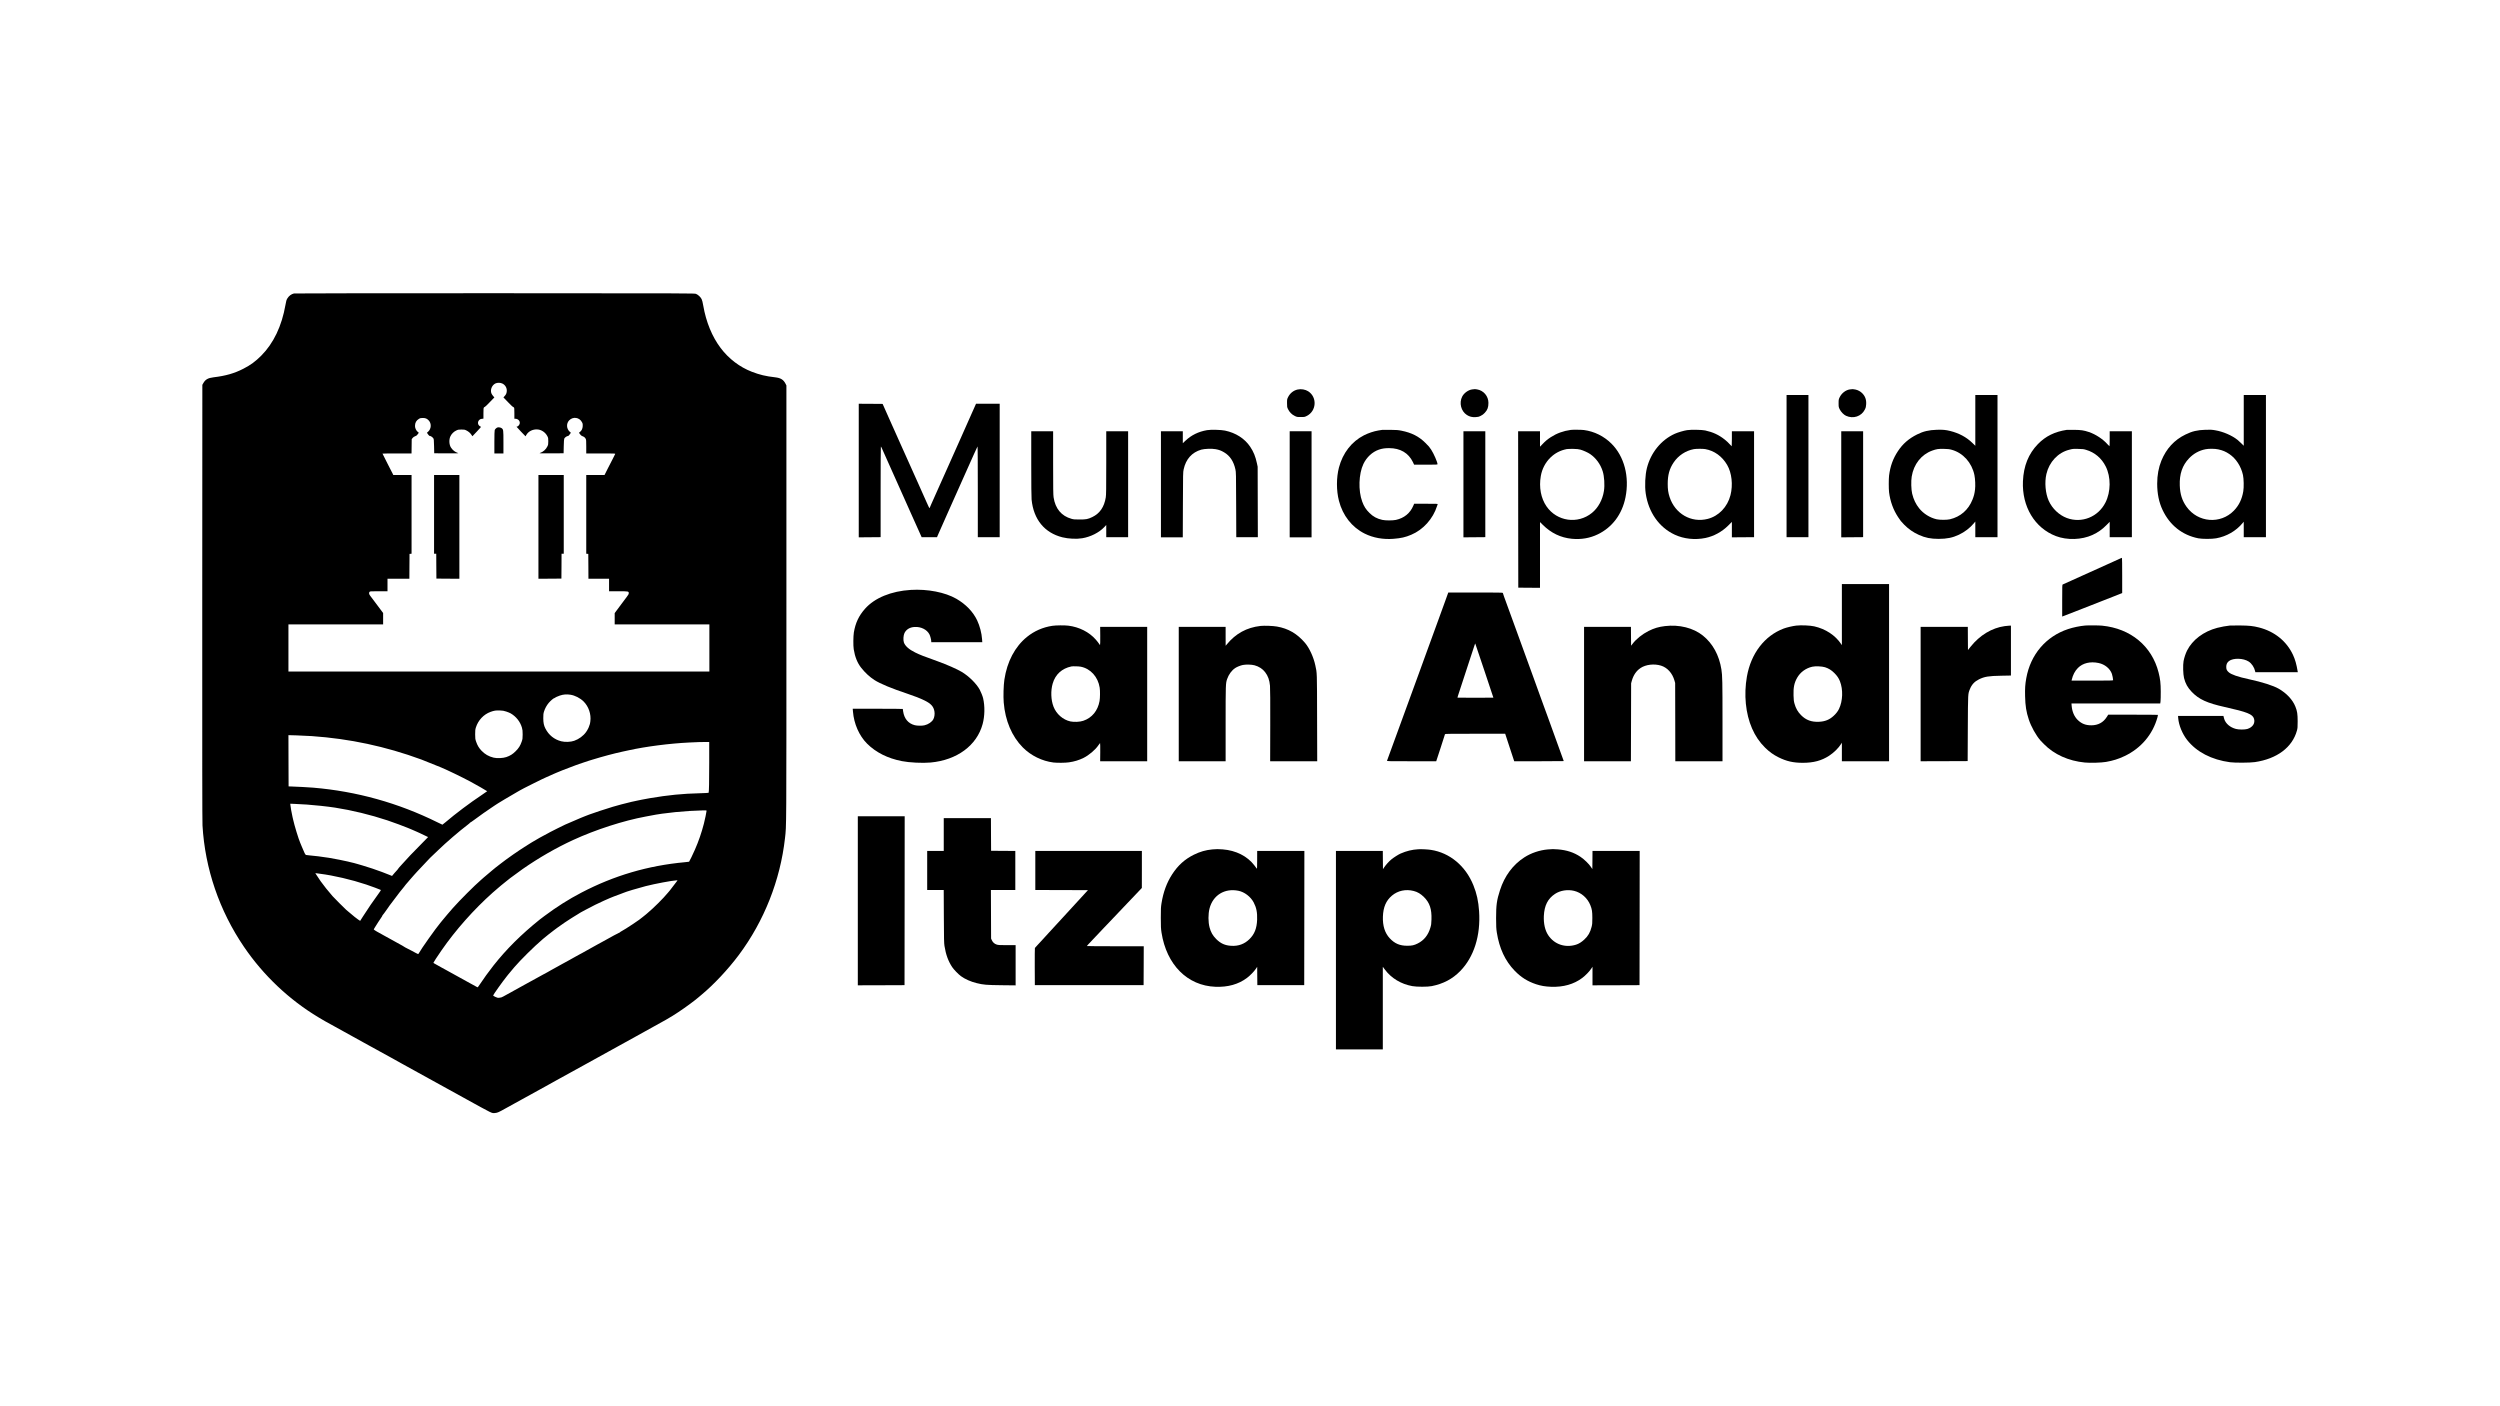 <?xml version="1.0" standalone="no"?>
<!DOCTYPE svg PUBLIC "-//W3C//DTD SVG 20010904//EN"
 "http://www.w3.org/TR/2001/REC-SVG-20010904/DTD/svg10.dtd">
<svg version="1.0" xmlns="http://www.w3.org/2000/svg"
 width="8000pt" height="4500pt" viewBox="0 0 8000 4500"
 preserveAspectRatio="xMidYMid meet">

<g transform="translate(0,4500) scale(0.1,-0.1)"
fill="#000000" stroke="none">
<path d="M9407 35609 c-86 -20 -162 -77 -211 -158 -30 -49 -39 -79 -61 -207
-118 -677 -381 -1229 -775 -1625 -186 -186 -342 -301 -573 -419 -288 -148
-564 -227 -956 -274 -178 -22 -261 -70 -327 -190 l-29 -51 -3 -6955 c-2 -4962
0 -7009 8 -7145 80 -1383 538 -2725 1328 -3885 622 -914 1446 -1693 2387
-2257 183 -110 182 -109 490 -278 138 -75 288 -159 335 -185 101 -57 548 -304
605 -335 22 -12 112 -62 200 -110 88 -48 185 -101 215 -118 30 -16 89 -48 130
-72 109 -61 263 -146 355 -195 44 -24 85 -46 90 -50 6 -4 102 -58 215 -120
487 -267 519 -285 915 -505 77 -42 232 -128 345 -190 113 -62 225 -124 250
-138 25 -13 239 -132 475 -262 991 -547 914 -510 1029 -501 76 7 111 22 341
151 72 40 202 112 290 160 88 48 198 109 245 135 127 71 346 192 735 405 88
48 189 104 225 125 36 20 90 51 120 67 30 17 233 128 450 248 217 120 438 242
490 270 117 64 919 507 1050 580 156 87 353 196 565 312 993 546 1099 607
1349 773 224 148 516 363 636 466 14 12 59 50 100 84 398 329 858 820 1202
1280 810 1086 1327 2392 1478 3740 47 418 45 114 45 7510 l0 6975 -28 56 c-66
130 -155 185 -332 205 -305 35 -495 81 -745 177 -391 151 -741 417 -1000 762
-273 361 -466 833 -556 1355 -17 102 -35 173 -52 208 -32 65 -111 140 -178
167 -49 20 -74 20 -6439 22 -3719 0 -6406 -3 -6428 -8z m6672 -2884 c94 -47
149 -148 137 -252 -7 -64 -24 -100 -72 -152 l-34 -38 146 -152 c80 -83 151
-151 157 -151 6 0 19 -7 29 -17 16 -14 18 -34 18 -190 l0 -173 29 0 c94 0 164
-80 140 -162 -11 -39 -56 -88 -81 -88 -10 0 -18 -3 -18 -7 1 -5 65 -75 144
-157 l143 -148 26 45 c69 118 207 185 357 175 128 -9 251 -93 314 -213 29 -56
31 -67 31 -165 0 -93 -3 -112 -27 -162 -47 -100 -138 -181 -241 -214 -36 -11
14 -13 358 -11 l400 2 5 225 c3 151 9 232 17 246 20 35 71 73 108 80 26 4 42
18 68 56 l35 50 -38 34 c-105 95 -113 263 -17 362 123 129 329 99 410 -58 25
-49 28 -63 24 -126 -4 -82 -35 -145 -89 -187 l-31 -25 34 -47 c24 -33 46 -51
73 -61 53 -18 85 -43 107 -84 17 -31 19 -60 19 -252 l0 -218 466 0 c439 0 465
-1 460 -17 -3 -10 -35 -74 -71 -143 -36 -69 -112 -216 -168 -327 l-102 -203
-292 0 -293 0 0 -1259 0 -1260 33 -3 32 -3 3 -397 2 -398 330 0 330 0 0 -200
0 -200 297 0 c330 0 333 -1 333 -65 0 -24 -16 -54 -64 -116 -35 -46 -136 -182
-225 -301 l-161 -217 0 -180 0 -181 1515 0 1515 0 0 -755 0 -755 -6735 0
-6735 0 0 755 0 755 1515 0 1515 0 0 181 0 182 -191 256 c-106 141 -207 276
-225 300 -38 49 -44 93 -17 123 15 17 37 18 295 18 l278 0 0 200 0 200 350 0
350 0 2 398 3 397 33 3 32 3 0 1260 0 1259 -292 0 -293 0 -10 23 c-6 12 -84
164 -173 338 -89 175 -162 320 -162 323 0 3 209 6 464 6 l465 0 3 229 3 229
31 39 c21 26 46 43 80 54 38 13 56 27 82 64 l34 47 -35 29 c-51 42 -87 120
-87 187 0 107 40 177 128 230 40 23 58 27 122 27 85 0 133 -20 187 -77 95 -99
87 -268 -17 -362 l-38 -34 35 -51 c25 -35 43 -51 58 -51 28 0 82 -36 109 -73
19 -26 21 -45 26 -255 l5 -227 400 -2 c336 -1 394 0 360 11 -91 29 -165 86
-222 171 -63 93 -71 261 -18 367 38 78 106 145 185 182 59 28 74 31 165 31 89
0 106 -3 155 -27 72 -36 124 -79 164 -139 l33 -49 142 150 c136 143 142 150
119 160 -91 38 -110 146 -39 214 23 22 43 30 81 34 l50 5 0 170 c0 145 3 173
17 189 9 10 22 18 29 18 7 0 78 68 158 152 l146 151 -36 40 c-20 21 -44 58
-55 81 -51 112 8 268 123 325 63 31 163 29 227 -4z m2174 -9956 c146 -22 313
-108 422 -216 162 -161 246 -409 216 -636 -6 -50 -16 -96 -20 -102 -5 -5 -11
-23 -15 -40 -13 -51 -55 -135 -103 -202 -86 -120 -229 -226 -378 -278 -113
-40 -293 -47 -415 -16 -222 56 -401 199 -506 406 -51 99 -68 183 -69 330 0
120 3 151 23 215 33 103 84 197 151 277 55 66 155 152 178 153 6 0 13 3 15 8
5 10 94 51 163 74 113 38 215 46 338 27z m-2052 -539 c52 -17 114 -43 139 -57
176 -102 307 -267 362 -458 19 -67 23 -103 23 -220 -1 -130 -3 -146 -32 -230
-44 -127 -94 -207 -193 -305 -93 -93 -176 -145 -300 -187 -103 -35 -296 -44
-403 -18 -156 37 -282 110 -389 223 -83 88 -129 165 -170 283 -31 89 -32 102
-33 239 0 125 3 156 23 220 73 233 249 420 470 500 114 41 168 50 298 45 91
-3 127 -9 205 -35z m-6226 -785 c1214 -84 2362 -329 3507 -749 90 -33 467
-184 633 -254 213 -89 648 -300 935 -452 162 -86 540 -303 540 -309 0 -3 -78
-57 -173 -120 -388 -258 -831 -591 -1168 -878 -47 -40 -89 -73 -92 -73 -4 0
-75 34 -159 76 -1252 620 -2587 992 -3978 1109 -158 13 -514 32 -710 38 l-75
2 -3 820 -2 820 257 -7 c142 -4 362 -14 488 -23z m12720 -845 c0 -608 -7 -949
-19 -969 -3 -4 -130 -11 -283 -15 -556 -13 -1008 -58 -1593 -157 -129 -22
-248 -44 -265 -49 -16 -5 -82 -18 -145 -30 -63 -12 -146 -30 -185 -40 -38 -10
-101 -26 -140 -35 -86 -19 -250 -63 -455 -122 -157 -45 -700 -224 -755 -249
-16 -7 -67 -27 -112 -43 -45 -17 -90 -34 -100 -40 -10 -5 -45 -20 -78 -32 -59
-22 -444 -188 -481 -207 -11 -5 -122 -60 -249 -122 -126 -62 -232 -116 -235
-119 -3 -3 -27 -17 -55 -31 -27 -13 -101 -53 -163 -87 -62 -35 -114 -63 -116
-63 -2 0 -52 -29 -111 -65 -59 -36 -109 -65 -112 -65 -2 0 -30 -16 -61 -37
-31 -20 -75 -47 -97 -61 -22 -14 -52 -33 -67 -44 -15 -10 -29 -18 -31 -18 -6
0 -294 -193 -357 -238 -25 -18 -87 -62 -139 -99 -52 -36 -102 -72 -110 -79 -9
-7 -75 -57 -147 -111 -71 -54 -150 -115 -175 -135 -24 -20 -73 -61 -109 -90
-101 -82 -239 -199 -270 -228 -9 -8 -47 -42 -85 -75 -221 -191 -675 -646 -901
-900 -87 -98 -288 -334 -344 -405 -19 -24 -47 -58 -61 -75 -151 -179 -616
-837 -688 -972 -6 -13 -17 -23 -23 -23 -6 0 -98 47 -203 105 -106 58 -197 105
-203 105 -6 0 -12 4 -14 8 -3 7 -124 76 -278 159 -30 16 -91 50 -135 75 -144
81 -179 101 -240 132 -33 16 -62 33 -65 36 -3 3 -14 10 -26 15 -73 34 -254
142 -254 152 0 7 30 58 67 115 37 57 73 113 79 125 7 12 40 61 73 109 34 48
61 93 61 101 0 7 3 13 8 13 4 0 23 24 42 53 19 28 38 54 41 57 3 3 30 40 60
84 30 43 61 88 69 100 33 48 316 422 330 436 8 8 37 44 65 80 27 36 62 79 77
95 15 17 28 33 28 37 0 3 12 20 28 36 15 16 45 50 67 77 22 26 45 52 50 59 6
6 39 45 75 86 36 41 67 77 70 80 3 3 48 52 100 110 88 98 180 195 340 361 36
37 70 73 75 79 6 6 45 43 87 83 42 40 119 113 170 162 250 243 669 604 946
814 40 30 72 59 72 63 0 4 5 8 10 8 6 0 62 38 124 84 185 138 423 306 546 386
63 41 117 78 120 81 13 16 592 363 725 435 39 21 72 40 75 43 14 16 826 421
844 421 3 0 42 17 88 39 46 21 112 51 148 66 36 15 72 30 81 35 8 4 47 20 85
35 38 15 87 35 109 45 22 10 121 48 220 84 99 37 189 71 200 76 11 4 63 23
115 41 52 17 133 45 180 61 47 16 105 35 130 43 25 7 74 23 110 34 352 108
686 197 980 261 80 17 165 35 190 41 551 121 1309 219 1940 249 289 14 374 17
515 16 l120 -1 0 -655z m-12875 -1346 c224 -14 669 -62 901 -98 546 -85 1130
-227 1674 -407 168 -56 573 -205 653 -241 24 -11 78 -33 120 -50 42 -17 119
-50 170 -74 52 -24 95 -44 97 -44 4 0 258 -122 264 -126 2 -2 -115 -121 -260
-266 -221 -220 -403 -412 -586 -618 -17 -19 -52 -57 -77 -85 -25 -27 -48 -58
-52 -67 -3 -10 -9 -18 -13 -18 -4 0 -43 -43 -86 -95 -43 -52 -79 -95 -80 -95
-3 0 -73 28 -100 40 -11 5 -58 23 -105 41 -47 18 -98 38 -115 45 -101 42 -513
180 -625 209 -36 9 -99 27 -140 41 -66 21 -197 55 -270 70 -14 2 -38 9 -55 14
-52 16 -474 99 -610 120 -219 35 -495 69 -605 76 -58 4 -115 11 -128 15 -24 9
-52 65 -129 254 -24 61 -50 124 -58 140 -50 112 -187 560 -225 739 -5 22 -14
61 -20 86 -21 81 -70 361 -70 398 l0 23 143 -6 c78 -3 252 -13 387 -21z
m12790 -202 c0 -28 -55 -291 -85 -407 -75 -290 -169 -564 -288 -835 -60 -139
-177 -379 -186 -385 -4 -2 -63 -9 -131 -15 -1186 -109 -2271 -428 -3315 -974
-412 -215 -786 -452 -1179 -745 -77 -57 -146 -110 -155 -117 -598 -481 -1064
-945 -1482 -1474 -147 -187 -330 -439 -433 -598 -65 -99 -68 -103 -89 -89 -12
8 -67 38 -122 67 -55 29 -104 56 -110 60 -9 7 -624 346 -755 417 -30 16 -98
53 -150 82 -52 30 -120 67 -150 84 -96 52 -110 61 -110 70 0 12 119 194 263
402 446 644 1030 1303 1633 1840 59 52 92 81 174 150 52 44 97 82 100 85 3 3
64 52 135 109 72 57 139 110 150 120 34 27 315 233 400 292 520 362 1074 680
1615 929 725 333 1611 619 2320 750 63 11 135 25 160 30 421 87 1130 157 1688
168 93 2 102 0 102 -16z m-12370 -2012 c433 -54 1011 -189 1475 -344 163 -55
443 -158 468 -173 11 -6 -7 -36 -75 -128 -144 -194 -346 -489 -492 -720 -49
-77 -90 -142 -91 -143 -3 -3 -128 87 -180 130 -85 69 -228 189 -265 222 -60
54 -385 379 -435 436 -131 148 -299 358 -384 480 -28 40 -153 228 -165 248 -6
10 0 12 26 8 18 -3 71 -11 118 -16z m11419 -242 c-34 -49 -195 -259 -221 -289
-13 -15 -41 -48 -63 -75 -150 -183 -462 -493 -669 -665 -16 -13 -34 -29 -40
-34 -6 -6 -31 -26 -56 -45 -25 -19 -47 -37 -50 -40 -47 -52 -542 -382 -682
-455 -21 -11 -38 -23 -38 -27 0 -5 -5 -8 -12 -8 -11 0 -322 -167 -438 -235
-30 -18 -94 -53 -142 -78 -47 -26 -103 -56 -125 -68 -61 -35 -303 -169 -363
-202 -30 -17 -90 -50 -132 -74 -43 -23 -79 -43 -81 -43 -3 0 -65 -34 -138 -76
-74 -42 -168 -95 -209 -117 -41 -22 -133 -73 -205 -112 -145 -80 -167 -93
-345 -191 -69 -37 -127 -71 -130 -74 -3 -3 -25 -15 -50 -27 -25 -12 -67 -35
-95 -51 -27 -16 -108 -60 -180 -99 -71 -38 -258 -141 -415 -228 -157 -87 -310
-171 -340 -188 -30 -16 -65 -36 -78 -44 -13 -8 -63 -35 -110 -60 -48 -25 -114
-62 -147 -81 -46 -26 -75 -36 -123 -40 -58 -4 -71 -2 -133 28 -38 19 -69 38
-69 44 0 21 299 443 424 597 12 14 35 43 51 65 28 36 101 123 204 244 196 230
636 665 901 890 14 12 34 29 45 38 64 55 234 189 320 253 55 41 104 78 110 82
72 56 411 287 421 287 2 0 36 21 76 48 83 54 93 59 168 103 30 17 57 34 60 38
3 3 21 14 40 23 19 10 85 45 145 78 177 97 429 222 585 290 80 34 163 71 185
81 52 23 205 83 325 125 52 19 104 39 115 44 67 32 468 153 708 214 305 78
841 178 985 185 l33 1 -22 -32z"/>
<path d="M15925 31323 c-35 -9 -83 -53 -94 -85 -7 -20 -11 -159 -11 -389 l0
-359 145 0 145 0 0 361 c0 395 -2 407 -60 449 -29 20 -92 32 -125 23z"/>
<path d="M13890 28540 l0 -1260 35 0 35 0 2 -397 3 -398 368 -3 367 -2 0 1660
0 1660 -405 0 -405 0 0 -1260z"/>
<path d="M17230 28140 l0 -1660 368 2 367 3 3 398 2 397 35 0 35 0 0 1260 0
1260 -405 0 -405 0 0 -1660z"/>
<path d="M41523 32535 c-131 -29 -241 -117 -303 -240 -34 -69 -35 -72 -35
-195 0 -120 1 -128 32 -193 45 -95 125 -175 216 -218 69 -33 76 -34 192 -34
116 0 123 1 188 33 316 155 344 602 49 791 -93 59 -227 82 -339 56z"/>
<path d="M47110 32539 c-123 -16 -262 -115 -320 -230 -104 -203 -37 -468 150
-588 83 -54 166 -75 278 -69 79 4 99 9 165 41 53 26 91 54 129 96 88 94 117
174 118 318 0 215 -155 399 -366 433 -65 11 -62 11 -154 -1z"/>
<path d="M59195 32539 c-134 -20 -265 -122 -328 -256 -30 -65 -32 -74 -32
-188 0 -116 2 -122 34 -190 42 -86 129 -176 203 -210 231 -107 494 -20 603
200 32 65 37 87 42 168 9 147 -30 257 -126 354 -57 58 -137 101 -218 118 -75
16 -91 16 -178 4z"/>
<path d="M57170 30085 l0 -2275 350 0 350 0 0 2275 0 2275 -350 0 -350 0 0
-2275z"/>
<path d="M63210 31548 l0 -813 -98 95 c-187 182 -423 308 -707 379 -144 36
-237 44 -429 38 -253 -8 -430 -49 -629 -149 -265 -132 -458 -300 -612 -533
-160 -241 -247 -483 -285 -785 -13 -109 -13 -421 0 -530 36 -291 133 -560 286
-793 80 -123 93 -138 197 -246 136 -138 292 -248 472 -328 204 -92 379 -127
630 -127 264 0 451 38 651 133 187 89 352 216 476 364 l48 58 0 -250 0 -251
355 0 355 0 0 2275 0 2275 -355 0 -355 0 0 -812z m-751 -942 c361 -101 640
-413 722 -806 26 -127 35 -340 20 -466 -16 -130 -36 -209 -81 -321 -132 -330
-384 -550 -722 -630 -98 -23 -324 -23 -426 0 -213 49 -423 180 -558 350 -111
139 -179 282 -225 469 -31 129 -39 403 -14 550 64 394 307 702 653 828 140 51
201 60 377 56 135 -3 175 -8 254 -30z"/>
<path d="M71800 31548 l0 -812 -77 76 c-43 43 -96 92 -118 109 -185 147 -463
267 -716 310 -108 19 -149 21 -314 16 -261 -8 -424 -46 -640 -152 -358 -174
-611 -449 -771 -837 -88 -215 -134 -464 -134 -736 0 -320 57 -598 173 -842
232 -490 630 -804 1143 -906 125 -24 430 -25 569 0 333 59 637 233 847 486
l37 45 1 -247 0 -248 355 0 355 0 0 2275 0 2275 -355 0 -355 0 0 -812z m-815
-928 c142 -31 240 -72 356 -151 212 -144 372 -390 434 -669 26 -118 32 -394
10 -522 -42 -251 -138 -450 -299 -617 -431 -445 -1155 -386 -1518 124 -141
198 -206 403 -215 680 -13 366 81 643 297 869 145 152 322 250 526 290 107 22
303 20 409 -4z"/>
<path d="M27480 29943 l0 -2138 350 3 350 3 0 1449 c0 798 3 1450 8 1450 4 0
15 -17 24 -38 9 -20 40 -89 68 -152 28 -63 57 -128 65 -145 7 -16 42 -95 78
-175 191 -428 412 -922 492 -1100 24 -52 80 -178 125 -280 45 -102 94 -210
107 -240 14 -30 64 -140 110 -245 132 -295 209 -467 223 -497 l13 -28 246 0
246 0 19 48 c18 43 124 283 167 377 10 22 84 189 164 370 81 182 155 348 165
370 61 135 147 329 442 990 181 407 333 744 339 749 5 6 9 -531 9 -1447 l0
-1457 350 0 350 0 0 2135 0 2135 -378 0 -379 0 -208 -467 c-115 -258 -245
-551 -290 -653 -72 -161 -272 -610 -310 -695 -8 -16 -35 -77 -60 -135 -26 -58
-55 -123 -65 -145 -32 -70 -63 -140 -275 -615 -113 -256 -219 -492 -234 -525
-16 -33 -31 -70 -35 -83 -4 -12 -11 -22 -15 -22 -4 0 -41 78 -83 173 -42 94
-99 222 -126 282 -27 61 -97 218 -156 350 -59 132 -116 260 -128 285 -11 25
-67 149 -123 275 -105 235 -175 390 -330 735 -48 107 -105 233 -125 280 -21
47 -79 177 -130 290 -51 113 -103 230 -116 260 -13 30 -58 134 -102 230 l-78
175 -382 3 -382 2 0 -2137z"/>
<path d="M38625 31235 c-274 -47 -501 -158 -691 -338 l-84 -79 0 191 0 191
-350 0 -350 0 0 -1697 0 -1698 350 0 349 0 4 1040 c3 1011 4 1043 24 1136 72
329 264 543 563 630 106 30 340 38 463 15 111 -21 172 -44 267 -100 187 -109
306 -288 363 -546 20 -92 21 -124 24 -1132 l4 -1038 345 0 345 0 -3 1128 -3
1127 -23 108 c-46 216 -108 371 -215 530 -175 262 -461 446 -807 518 -125 27
-456 35 -575 14z"/>
<path d="M44230 31244 c-14 -2 -69 -11 -124 -20 -139 -22 -324 -84 -460 -154
-395 -202 -678 -567 -800 -1032 -84 -325 -85 -732 0 -1063 121 -471 415 -847
823 -1050 270 -135 591 -193 922 -167 247 20 380 50 569 130 381 160 696 510
825 917 7 22 16 48 20 58 7 16 -15 17 -372 17 l-380 0 -27 -63 c-102 -240
-293 -396 -557 -454 -102 -22 -338 -22 -437 1 -167 37 -292 105 -408 220 -116
115 -176 210 -233 364 -131 353 -113 888 38 1205 104 218 286 386 494 458 103
35 191 49 328 49 357 0 620 -154 762 -447 l39 -83 374 0 c350 0 374 1 374 18
0 62 -122 341 -202 462 -61 92 -70 103 -188 220 -206 205 -437 322 -760 387
-108 22 -156 26 -360 28 -129 2 -246 1 -260 -1z"/>
<path d="M50265 31243 c-238 -32 -449 -109 -640 -233 -109 -71 -176 -127 -267
-224 l-78 -81 0 248 0 247 -350 0 -350 0 2 -2502 3 -2503 348 -3 347 -2 0
1052 0 1052 88 -87 c266 -265 574 -413 932 -448 297 -28 574 19 827 141 464
223 779 642 888 1182 133 662 -37 1313 -450 1723 -239 237 -547 390 -878 434
-74 10 -357 13 -422 4z m310 -632 c91 -25 241 -93 310 -141 186 -128 331 -326
401 -550 52 -163 69 -444 40 -630 -45 -286 -185 -541 -384 -703 -454 -369
-1121 -273 -1453 208 -180 260 -246 612 -183 973 39 226 147 432 306 588 146
143 316 232 523 273 28 5 120 8 205 7 121 -3 173 -8 235 -25z"/>
<path d="M53985 31235 c-105 -16 -291 -71 -388 -114 -439 -197 -771 -604 -896
-1099 -56 -221 -73 -574 -38 -812 89 -605 427 -1086 929 -1320 292 -136 646
-174 983 -105 269 56 527 197 733 402 l112 113 0 -248 0 -247 355 3 355 2 0
1695 0 1695 -355 0 -355 0 0 -240 c0 -132 -2 -240 -5 -240 -2 0 -24 21 -47 47
-68 74 -108 112 -178 168 -189 150 -377 237 -625 291 -108 23 -453 29 -580 9z
m581 -606 c293 -51 543 -232 703 -507 148 -254 190 -636 107 -965 -97 -381
-377 -672 -731 -762 -527 -134 -1044 164 -1218 700 -45 138 -60 245 -60 420 0
287 55 486 189 685 149 223 385 379 649 428 70 13 289 14 361 1z"/>
<path d="M66135 31244 c-383 -58 -677 -202 -922 -455 -301 -310 -458 -699
-479 -1189 -35 -811 377 -1496 1055 -1755 360 -136 822 -122 1171 37 174 80
313 178 453 321 l97 99 0 -246 0 -246 355 0 355 0 0 1695 0 1695 -355 0 -355
0 0 -240 c0 -132 -3 -240 -7 -240 -5 1 -30 27 -58 58 -145 167 -384 325 -600
397 -164 55 -245 67 -470 70 -115 2 -223 1 -240 -1z m620 -639 c277 -82 496
-267 628 -531 169 -336 166 -809 -8 -1154 -233 -463 -760 -674 -1237 -496
-247 93 -465 300 -578 549 -106 235 -138 590 -75 859 89 385 373 687 730 776
122 31 119 31 290 27 139 -2 172 -6 250 -30z"/>
<path d="M33000 30162 c0 -674 4 -1077 11 -1148 63 -636 413 -1064 986 -1208
192 -48 454 -60 634 -30 270 45 541 182 705 356 l64 68 0 -195 0 -195 350 0
350 0 0 1695 0 1695 -350 0 -350 0 0 -1012 c0 -843 -3 -1028 -15 -1104 -50
-307 -190 -513 -430 -629 -142 -68 -200 -80 -410 -79 -152 0 -192 3 -257 22
-321 89 -519 326 -573 687 -12 84 -15 263 -15 1108 l0 1007 -350 0 -350 0 0
-1038z"/>
<path d="M41270 29503 l0 -1698 350 0 350 0 0 1698 0 1697 -350 0 -350 0 0
-1697z"/>
<path d="M46830 29503 l0 -1698 350 3 350 3 0 1694 0 1695 -350 0 -350 0 0
-1697z"/>
<path d="M58920 29503 l0 -1698 350 3 350 3 0 1694 0 1695 -350 0 -350 0 0
-1697z"/>
<path d="M67863 27135 c-17 -8 -201 -91 -410 -186 -208 -94 -468 -211 -578
-261 -110 -50 -225 -101 -255 -115 -30 -14 -176 -80 -325 -147 -148 -68 -278
-126 -287 -129 -17 -6 -18 -40 -18 -516 l0 -510 78 29 c76 28 267 103 552 215
366 144 476 187 625 245 88 34 274 107 413 162 l252 100 0 564 c0 310 -3 564
-7 563 -5 0 -22 -7 -40 -14z"/>
<path d="M58940 25333 l0 -978 -27 40 c-184 276 -495 480 -858 562 -137 30
-415 42 -576 24 -117 -14 -300 -57 -402 -95 -612 -231 -1045 -796 -1176 -1536
-102 -580 -42 -1188 164 -1659 105 -242 240 -440 418 -616 139 -136 264 -226
432 -310 254 -126 470 -175 774 -175 344 0 602 69 844 227 155 101 304 249
386 383 l21 35 0 -297 0 -298 755 0 755 0 0 2835 0 2835 -755 0 -755 0 0 -977z
m-538 -1685 c120 -40 203 -91 299 -187 87 -87 138 -162 177 -261 105 -267 92
-634 -31 -887 -36 -75 -87 -141 -166 -216 -135 -127 -280 -186 -476 -194 -239
-11 -415 55 -570 211 -105 106 -169 216 -211 369 -22 77 -27 121 -31 262 -8
254 22 401 114 564 103 181 276 308 485 356 101 23 313 14 410 -17z"/>
<path d="M29145 26123 c-627 -38 -1157 -256 -1463 -602 -201 -226 -308 -455
-359 -761 -19 -119 -22 -424 -4 -535 38 -243 119 -444 240 -595 129 -162 271
-293 426 -393 181 -116 555 -271 1057 -438 223 -74 399 -143 546 -215 205
-101 288 -194 314 -350 14 -80 0 -182 -33 -246 -45 -89 -161 -169 -288 -198
-75 -18 -233 -16 -309 4 -208 53 -338 208 -372 444 -5 37 -10 70 -10 75 0 4
-361 7 -801 7 l-802 0 8 -91 c30 -389 199 -773 450 -1024 282 -282 658 -471
1115 -561 241 -48 664 -68 917 -45 848 78 1482 546 1667 1231 69 256 75 568
16 825 -13 60 -73 211 -108 274 -108 197 -345 431 -576 570 -146 88 -477 234
-766 338 -477 171 -568 207 -725 284 -197 96 -323 209 -361 322 -26 78 -16
227 19 299 57 117 171 186 322 195 206 13 400 -84 478 -239 27 -53 56 -168 57
-220 l0 -28 816 0 817 0 -7 97 c-13 193 -74 426 -157 601 -130 275 -362 516
-665 691 -362 208 -922 317 -1459 284z"/>
<path d="M46256 25792 c-79 -220 -194 -538 -306 -842 -21 -58 -91 -249 -155
-425 -64 -176 -130 -356 -146 -400 -17 -44 -48 -129 -69 -190 -21 -60 -78
-216 -125 -345 -77 -209 -144 -394 -250 -685 -18 -49 -60 -164 -93 -255 -87
-238 -154 -421 -292 -800 -192 -529 -427 -1173 -435 -1192 -7 -17 34 -18 783
-18 l791 0 140 427 c78 234 141 432 141 440 0 11 165 13 963 13 l963 0 144
-440 145 -440 793 0 c435 0 792 2 792 5 0 7 -220 617 -506 1400 -53 143 -111
303 -130 355 -18 52 -81 226 -140 385 -58 160 -137 378 -175 485 -39 107 -97
267 -129 355 -32 88 -224 615 -425 1170 -202 556 -384 1057 -406 1115 -21 58
-39 111 -39 118 0 9 -197 12 -872 12 l-873 0 -89 -248z m1245 -2255 l287 -862
-570 -3 c-314 -1 -573 0 -576 3 -6 6 -3 16 165 525 62 190 172 525 244 745
162 494 152 466 158 459 3 -3 135 -393 292 -867z"/>
<path d="M33675 24974 c-305 -46 -578 -166 -813 -356 -383 -311 -636 -789
-722 -1368 -27 -183 -37 -528 -21 -728 47 -583 261 -1088 612 -1441 259 -261
617 -436 979 -481 121 -14 378 -12 495 5 171 24 327 72 466 141 177 88 381
261 479 407 25 37 49 67 53 67 4 0 6 -131 5 -290 l-3 -290 753 0 752 0 0 2150
0 2150 -752 0 -753 0 3 -290 c1 -175 -1 -290 -7 -290 -5 0 -20 19 -34 43 -14
23 -59 81 -101 129 -212 242 -531 404 -881 447 -122 15 -399 12 -510 -5z m907
-1308 c315 -61 554 -325 608 -671 16 -100 13 -325 -4 -427 -56 -311 -243 -540
-521 -633 -108 -37 -294 -46 -411 -21 -239 52 -452 238 -542 474 -83 215 -93
508 -26 738 84 292 294 484 599 548 48 9 229 5 297 -8z"/>
<path d="M66725 24983 c-171 -15 -383 -59 -548 -114 -710 -237 -1200 -814
-1336 -1570 -36 -198 -44 -326 -38 -578 7 -311 37 -500 118 -744 75 -229 231
-509 374 -673 6 -7 55 -58 110 -114 327 -333 786 -540 1310 -591 175 -17 528
-6 679 20 225 40 398 94 589 185 528 249 905 694 1056 1243 10 39 17 74 13 77
-3 3 -362 6 -797 6 l-792 0 -47 -74 c-110 -175 -278 -265 -492 -266 -186 0
-316 52 -440 174 -110 110 -175 264 -191 449 l-6 77 1421 0 1420 0 9 68 c4 37
8 177 7 312 -1 265 -17 404 -69 609 -214 847 -894 1410 -1809 1500 -100 10
-444 13 -541 4z m430 -1199 c198 -41 366 -178 426 -348 16 -47 38 -161 39
-203 0 -10 -140 -13 -665 -13 l-665 0 6 28 c36 155 102 282 198 378 156 157
394 214 661 158z"/>
<path d="M71360 24983 c-102 -9 -302 -45 -408 -74 -438 -116 -793 -383 -966
-727 -47 -94 -90 -224 -112 -337 -23 -126 -15 -423 15 -542 45 -179 116 -306
246 -442 230 -240 490 -359 1055 -485 723 -161 895 -230 938 -375 44 -144 -42
-275 -214 -328 -80 -24 -273 -24 -364 1 -185 48 -328 170 -374 316 -8 25 -17
57 -20 73 l-6 27 -727 0 -726 0 6 -75 c19 -223 131 -495 282 -690 301 -386
785 -638 1380 -717 156 -20 638 -18 791 5 708 104 1199 472 1346 1009 20 74
23 105 23 298 -1 235 -14 322 -72 467 -89 223 -280 428 -538 576 -172 98 -520
209 -945 301 -358 77 -568 150 -651 224 -63 56 -79 92 -79 175 0 79 29 139 88
184 137 103 458 95 631 -17 97 -63 179 -187 206 -312 l5 -28 680 0 680 0 -5
28 c-38 228 -81 378 -148 523 -204 440 -590 752 -1086 879 -194 49 -313 62
-606 65 -154 1 -300 1 -325 -2z"/>
<path d="M40336 24970 c-443 -51 -793 -243 -1078 -590 l-37 -45 -1 303 0 302
-750 0 -750 0 0 -2150 0 -2150 750 0 750 0 0 1193 c0 1271 1 1302 49 1440 51
146 145 275 258 350 56 38 169 83 245 98 101 20 279 15 372 -10 139 -37 259
-114 339 -219 93 -121 140 -251 157 -437 7 -71 10 -520 8 -1263 l-3 -1152 753
0 753 0 -4 1388 c-3 1497 -1 1427 -57 1682 -57 265 -190 553 -329 717 -254
297 -536 461 -901 524 -133 23 -405 32 -524 19z"/>
<path d="M53278 24965 c-205 -25 -343 -66 -523 -156 -202 -101 -398 -258 -517
-416 l-43 -56 -3 301 -2 302 -750 0 -750 0 0 -2150 0 -2150 750 0 749 0 4
1248 3 1247 22 80 c51 182 145 319 280 409 169 112 437 143 654 76 203 -63
364 -241 431 -478 l22 -77 3 -1252 2 -1253 755 0 755 0 0 1283 c0 1274 -4
1457 -35 1655 -73 457 -276 828 -592 1083 -307 247 -757 359 -1215 304z"/>
<path d="M64150 24964 c-411 -57 -800 -293 -1091 -659 l-84 -106 -3 371 -2
370 -755 0 -755 0 0 -2150 0 -2150 753 2 752 3 5 1050 c6 1147 4 1095 66 1251
57 146 148 244 289 314 179 89 310 110 718 117 l307 6 0 798 0 799 -52 -1
c-29 -1 -96 -7 -148 -15z"/>
<path d="M27450 16175 l0 -2705 748 2 747 3 3 2703 2 2702 -750 0 -750 0 0
-2705z"/>
<path d="M30200 18295 l0 -525 -265 0 -265 0 0 -625 0 -625 264 0 265 0 4
-842 c3 -728 6 -857 20 -947 45 -281 119 -483 245 -676 52 -79 199 -231 282
-292 131 -95 310 -175 503 -223 218 -54 310 -61 800 -67 l447 -5 0 643 0 644
-273 0 c-233 0 -280 3 -330 18 -72 22 -127 71 -158 140 l-24 52 -3 778 -3 777
391 0 390 0 0 625 0 625 -387 2 -388 3 -3 523 -2 522 -755 0 -755 0 0 -525z"/>
<path d="M38795 17819 c-212 -20 -393 -72 -590 -169 -292 -145 -508 -339 -694
-625 -173 -266 -286 -570 -343 -930 -20 -124 -22 -176 -22 -465 0 -286 3 -342
22 -470 160 -1031 827 -1703 1727 -1737 399 -15 734 79 1006 282 99 74 228
206 288 295 l41 62 2 -294 3 -293 750 0 750 0 3 2148 2 2147 -755 0 -755 0 -1
-292 c0 -231 -3 -289 -12 -274 -7 10 -42 58 -79 106 -225 294 -587 477 -1012
510 -139 11 -205 11 -331 -1z m836 -1324 c193 -39 389 -189 486 -371 88 -166
119 -322 111 -556 -11 -278 -85 -465 -250 -625 -158 -153 -350 -223 -578 -209
-199 11 -340 75 -480 215 -114 115 -174 221 -214 375 -46 174 -46 424 -2 601
109 429 484 660 927 570z"/>
<path d="M45385 17824 c-202 -12 -374 -54 -569 -139 -67 -29 -215 -123 -291
-185 -79 -65 -176 -172 -234 -259 l-36 -54 -3 291 -2 292 -750 0 -750 0 0
-3175 0 -3175 750 0 750 0 0 1321 0 1321 66 -88 c206 -277 518 -465 879 -530
141 -26 491 -26 620 0 371 74 663 228 911 481 440 449 658 1138 605 1915 -22
322 -76 569 -182 830 -250 620 -754 1041 -1359 1134 -101 16 -306 26 -405 20z
m-147 -1335 c123 -31 224 -91 328 -194 184 -182 252 -385 241 -720 -4 -139 -9
-173 -35 -260 -70 -239 -204 -406 -407 -507 -116 -57 -183 -72 -330 -72 -239
-1 -405 69 -563 239 -157 168 -230 399 -219 695 11 304 101 511 289 670 190
160 441 214 696 149z"/>
<path d="M49536 17819 c-269 -23 -538 -114 -756 -254 -366 -235 -634 -595
-780 -1050 -104 -322 -125 -474 -125 -895 1 -276 4 -333 23 -459 80 -508 267
-911 572 -1225 201 -208 410 -340 683 -431 152 -51 296 -75 482 -82 392 -14
726 80 996 282 101 75 233 212 289 298 l40 61 0 -297 0 -297 753 2 752 3 3
2148 2 2147 -755 0 -755 0 -2 -291 -3 -290 -45 68 c-64 99 -218 247 -335 325
-212 141 -434 214 -719 238 -142 11 -188 11 -320 -1z m834 -1326 c232 -56 429
-230 521 -458 53 -133 63 -200 64 -410 0 -169 -3 -201 -24 -285 -45 -178 -110
-291 -234 -406 -87 -81 -177 -137 -265 -164 -347 -108 -695 11 -889 304 -102
153 -151 370 -140 616 16 333 126 552 357 705 167 111 401 148 610 98z"/>
<path d="M33130 17145 l0 -625 842 -2 842 -3 -399 -435 c-219 -239 -420 -457
-445 -485 -26 -27 -105 -113 -175 -190 -71 -77 -174 -189 -229 -249 -126 -137
-106 -114 -211 -231 -49 -55 -121 -133 -160 -173 -38 -40 -73 -79 -78 -87 -4
-7 -6 -278 -5 -602 l3 -588 1740 0 1740 0 3 623 2 622 -910 0 c-500 0 -910 3
-910 7 0 7 26 35 295 318 99 105 218 230 265 280 47 49 90 94 96 100 6 5 103
107 214 225 112 118 240 253 285 300 90 94 179 187 433 455 l171 180 1 593 0
592 -1705 0 -1705 0 0 -625z"/>
</g>
</svg>
